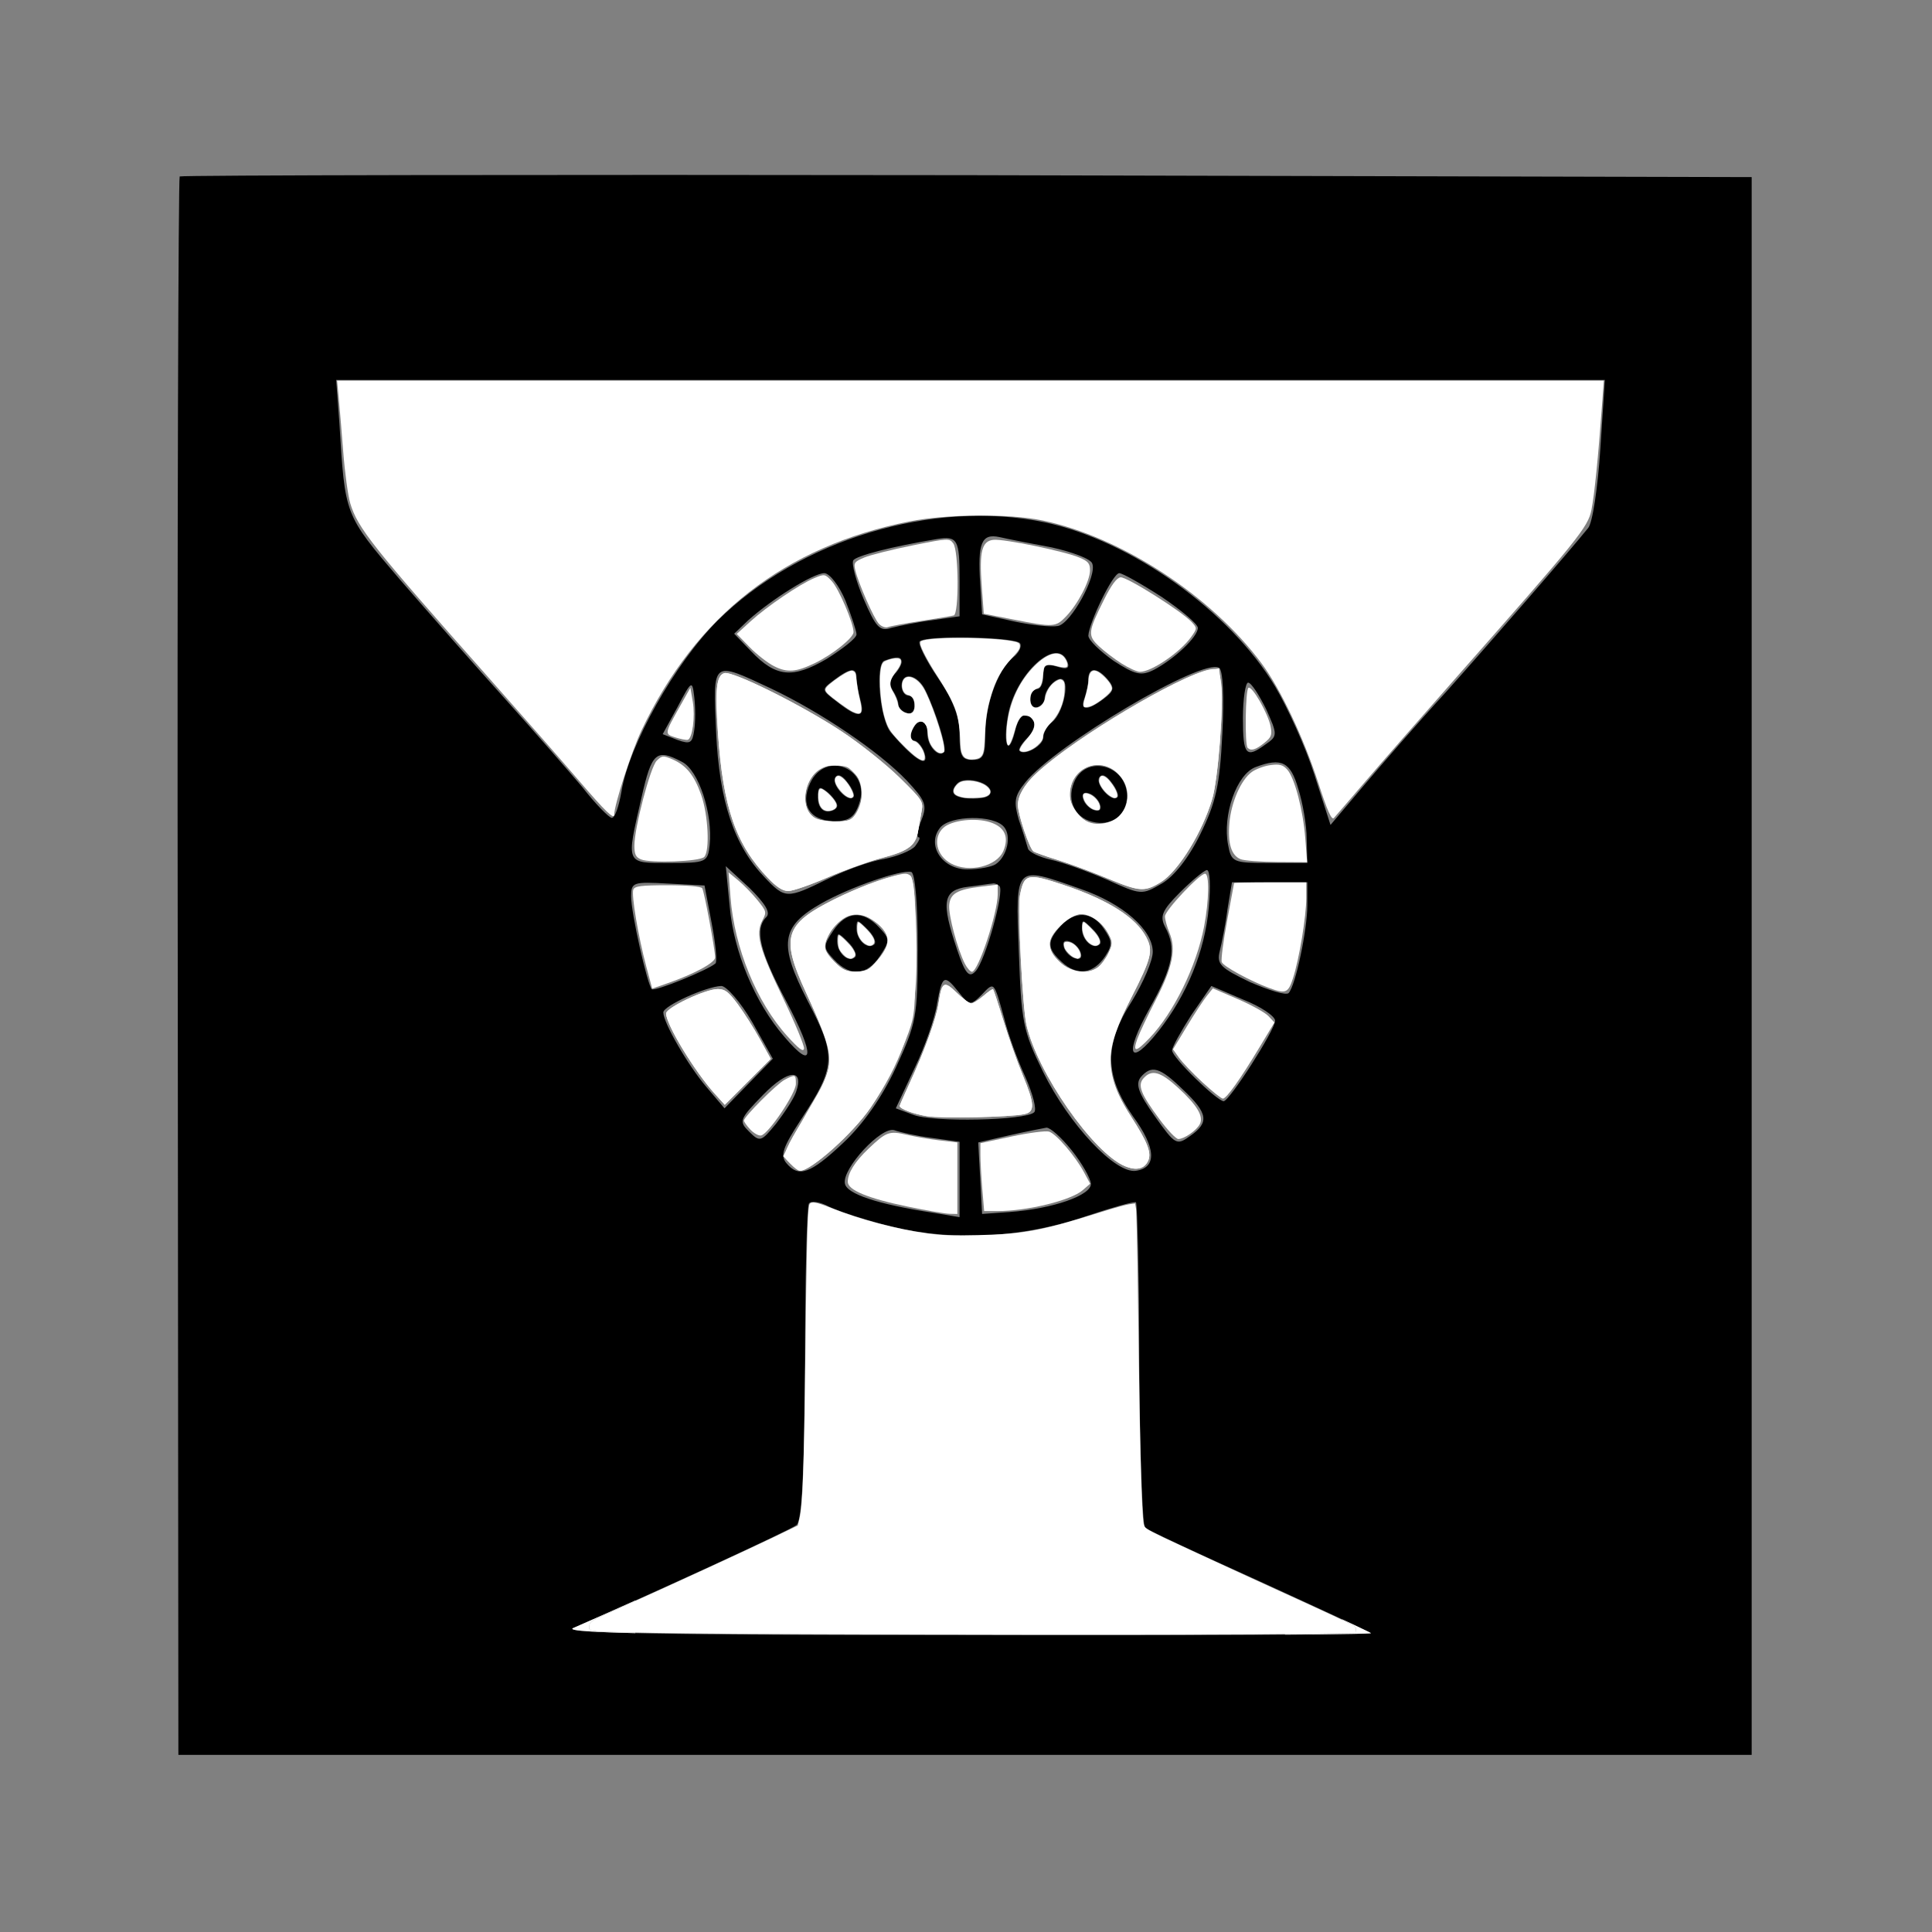<?xml version="1.0" encoding="UTF-8" standalone="no"?>
<svg
   xmlns:dc="http://purl.org/dc/elements/1.1/"
   xmlns:cc="http://creativecommons.org/ns#"
   xmlns:rdf="http://www.w3.org/1999/02/22-rdf-syntax-ns#"
   xmlns:svg="http://www.w3.org/2000/svg"
   xmlns="http://www.w3.org/2000/svg"
   xmlns:sodipodi="http://sodipodi.sourceforge.net/DTD/sodipodi-0.dtd"
   xmlns:inkscape="http://www.inkscape.org/namespaces/inkscape"
   version="1.0"
   width="300pt"
   height="300pt"
   viewBox="0 0 300 300"
   preserveAspectRatio="xMidYMid meet"
   id="svg2899"
   sodipodi:docname="mytherceria.svg"
   inkscape:version="1.0.1 (3bc2e813f5, 2020-09-07)">
  <rect x="0" y="0" width="300" height="300" fill="#808080" stroke="none"/>
  <defs
     id="defs2903" />
  <sodipodi:namedview
     pagecolor="#ffffff"
     bordercolor="#666666"
     borderopacity="1"
     objecttolerance="10"
     gridtolerance="10"
     guidetolerance="10"
     inkscape:pageopacity="0"
     inkscape:pageshadow="2"
     inkscape:window-width="1600"
     inkscape:window-height="837"
     id="namedview2901"
     showgrid="false"
     inkscape:zoom="1.1844039"
     inkscape:cx="172.6261"
     inkscape:cy="197.13238"
     inkscape:window-x="-8"
     inkscape:window-y="-8"
     inkscape:window-maximized="1"
     inkscape:current-layer="svg2899"
     inkscape:document-rotation="0" />
  <g
     transform="translate(0,300) scale(0.1,-0.1)"
     fill="#000000"
     stroke="none"
     id="g2897">
    <path
       d="M279 2726 c-2 -2 -4 -555 -3 -1228 l1 -1223 1221 0 1222 0 0 1225 0 1225 -1218 3 c-670 1 -1220 0 -1223 -2z m2206 -423 c-4 -60 -12 -115 -19 -123 -29 -36 -147 -172 -221 -255 -45 -49 -103 -116 -130 -148 l-49 -58 -25 78 c-14 44 -42 105 -61 137 -70 117 -224 227 -358 255 -173 36 -381 -27 -508 -153 -66 -66 -137 -192 -149 -265 -4 -23 -10 -41 -15 -41 -4 0 -25 21 -46 48 -22 26 -76 88 -120 137 -45 50 -118 133 -163 185 -87 102 -85 99 -94 243 l-5 67 985 0 985 0 -7 -107z m-995 -202 l0 -58 -42 -6 c-24 -3 -52 -9 -64 -12 -18 -6 -24 1 -43 45 -12 28 -19 55 -16 60 5 7 58 21 130 33 32 5 35 -1 35 -62z m143 49 c32 -7 61 -18 63 -25 8 -19 -33 -93 -53 -97 -10 -2 -40 1 -68 7 l-50 11 -3 48 c-4 63 2 78 30 72 13 -3 49 -10 81 -16z m-320 -83 c9 -23 17 -47 17 -52 0 -6 -21 -22 -46 -38 -53 -31 -79 -29 -118 12 l-26 27 22 21 c37 33 101 73 118 73 8 0 23 -19 33 -43z m491 6 c31 -21 56 -42 56 -48 0 -14 -36 -48 -68 -65 -20 -10 -29 -8 -63 14 -21 15 -39 32 -39 39 1 20 38 97 48 97 5 0 35 -17 66 -37z m-220 -72 c3 -5 -2 -15 -11 -22 -24 -20 -43 -73 -43 -119 0 -33 -3 -40 -20 -40 -17 0 -20 7 -20 39 0 28 -10 54 -34 89 -19 28 -31 53 -28 56 9 10 150 7 156 -3z m74 -30 c3 -9 -2 -11 -17 -6 -17 5 -21 2 -21 -14 0 -12 -4 -21 -10 -21 -5 0 -10 -7 -10 -16 0 -9 5 -14 11 -12 6 2 11 8 11 13 0 15 19 35 28 30 11 -7 0 -53 -16 -66 -8 -6 -14 -17 -14 -24 0 -13 -29 -29 -37 -21 -2 2 3 11 12 20 9 9 13 20 10 26 -11 17 -23 11 -29 -16 -10 -40 -19 -21 -11 24 11 66 78 127 93 83z m-258 1 c0 -4 -5 -13 -11 -19 -7 -7 -8 -17 -3 -25 5 -7 9 -17 9 -22 0 -5 6 -11 13 -13 6 -3 12 2 12 11 0 9 -4 16 -10 16 -5 0 -10 7 -10 15 0 23 25 18 37 -7 17 -35 34 -91 29 -96 -9 -9 -26 10 -26 29 0 23 -15 25 -24 4 -3 -8 -1 -15 3 -15 5 0 11 -7 15 -15 12 -31 -13 -17 -51 28 -17 21 -24 105 -10 111 19 7 27 7 27 -2z m498 -112 c-4 -80 -10 -106 -34 -155 -18 -37 -41 -66 -60 -77 -31 -18 -32 -18 -85 6 -30 13 -69 27 -87 31 -18 4 -35 12 -36 18 -2 7 -8 27 -14 44 -8 28 -7 37 10 58 45 57 275 194 301 178 6 -3 8 -45 5 -103z m-701 71 c78 -37 168 -98 211 -143 29 -31 32 -38 23 -61 -6 -15 -8 -27 -5 -27 4 0 1 -6 -5 -14 -6 -7 -28 -16 -49 -20 -20 -3 -59 -17 -87 -31 -63 -31 -66 -31 -98 3 -47 49 -70 117 -75 225 -5 113 -7 111 85 68z m133 17 c0 -7 3 -23 6 -35 8 -28 -3 -29 -36 -3 -25 19 -25 19 -5 34 25 19 35 20 35 4z m390 -3 c11 -13 10 -18 -6 -30 -25 -19 -38 -19 -30 1 3 9 6 22 6 30 0 18 14 18 30 -1z m-642 -79 c-3 -20 -6 -22 -26 -15 l-23 9 23 42 c22 42 23 42 26 16 2 -16 2 -39 0 -52z m888 33 c18 -40 18 -42 -1 -55 -30 -22 -35 -17 -35 41 0 30 4 55 8 55 5 0 17 -19 28 -41z m-907 -82 c26 -13 48 -81 43 -129 -3 -27 -5 -28 -63 -28 -68 0 -67 -3 -43 101 16 71 23 77 63 56z m957 -42 c7 -22 13 -57 13 -77 l1 -38 -59 0 c-56 0 -59 1 -64 28 -9 46 13 110 43 121 40 15 54 8 66 -34z m-478 -2 c2 -9 -7 -13 -27 -13 -30 0 -39 9 -24 24 11 10 46 3 51 -11z m21 -57 c12 -14 5 -46 -13 -58 -6 -4 -26 -8 -44 -8 -39 0 -64 38 -42 65 16 19 83 20 99 1z m-369 -140 c-19 -19 -10 -54 31 -131 45 -85 43 -109 -3 -55 -46 53 -79 133 -85 203 l-6 62 37 -34 c24 -24 33 -38 26 -45z m235 -47 c0 -109 -2 -117 -34 -187 -22 -47 -51 -88 -82 -117 -51 -48 -69 -54 -88 -31 -10 12 -5 25 23 68 54 82 55 98 10 184 -45 88 -42 115 21 151 44 25 124 53 140 49 6 -2 10 -49 10 -117z m452 62 c-6 -68 -34 -136 -78 -192 -46 -58 -54 -37 -14 35 37 66 42 94 24 127 -8 16 -5 25 23 53 18 18 37 34 42 35 5 0 6 -25 3 -58z m-200 29 c67 -23 113 -64 113 -98 0 -14 -15 -48 -32 -76 -44 -68 -43 -116 1 -179 36 -49 38 -80 5 -85 -32 -5 -104 72 -144 153 -32 65 -34 78 -38 188 -5 135 -7 133 95 97z m-572 -53 c6 -31 9 -60 6 -63 -11 -10 -94 -44 -99 -40 -7 8 -32 118 -32 144 0 22 3 23 57 20 l57 -3 11 -58z m447 57 c8 -8 -22 -116 -37 -132 -10 -11 -16 -5 -29 34 -25 74 -22 92 17 97 17 2 35 5 38 5 3 1 8 -1 11 -4z m478 -30 c0 -37 -18 -124 -29 -136 -4 -4 -30 4 -60 17 -46 22 -52 28 -47 48 3 12 9 41 12 65 l7 42 58 0 59 0 0 -36z m-541 -135 c16 -20 18 -21 35 -4 20 21 19 22 35 -35 6 -25 21 -66 33 -92 12 -27 18 -51 14 -55 -12 -13 -159 -16 -188 -4 l-27 10 29 62 c16 33 32 79 35 100 8 45 11 47 34 18z m-321 -46 l32 -57 -37 -38 -38 -39 -28 33 c-29 34 -67 100 -67 116 0 10 66 40 90 41 8 0 30 -25 48 -56z m812 2 c0 -14 -71 -125 -80 -125 -11 1 -80 68 -80 79 0 5 14 30 30 55 l31 45 49 -21 c28 -11 50 -26 50 -33z m-744 -111 c-4 -11 -18 -32 -31 -49 -23 -28 -25 -29 -42 -12 -16 16 -15 19 22 57 39 40 64 41 51 4z m601 4 c39 -37 41 -51 11 -72 -21 -15 -23 -14 -55 31 -25 35 -30 49 -22 60 17 20 30 16 66 -19z m-390 -75 l43 -6 0 -58 0 -59 -42 7 c-85 13 -133 29 -136 45 -5 23 57 90 77 83 8 -3 34 -9 58 -12z m217 -19 c16 -20 29 -43 30 -52 1 -18 -59 -39 -126 -44 l-43 -3 -3 56 -3 55 48 11 c26 6 53 11 58 12 6 0 23 -15 39 -35z m-277 -119 c94 -23 203 -17 301 17 39 13 74 23 76 21 2 -3 5 -115 5 -251 1 -136 5 -250 9 -254 4 -4 84 -41 177 -83 94 -43 172 -79 174 -81 2 -2 -281 -4 -630 -3 -465 0 -627 3 -609 11 124 54 337 152 347 160 8 7 12 78 13 250 0 133 3 245 6 249 3 5 17 3 32 -5 15 -7 60 -22 99 -31z"
       id="path2887" />
    <path
       d="M1670 1790 c-15 -29 -3 -59 26 -66 30 -8 54 11 54 40 0 46 -59 64 -80 26z m65 -28 c-8 -9 -35 20 -28 31 4 6 11 3 19 -8 8 -10 12 -21 9 -23z m-27 -11 c3 -8 -1 -12 -9 -9 -7 2 -15 10 -17 17 -3 8 1 12 9 9 7 -2 15 -10 17 -17z"
       id="path2889" />
    <path
       d="M1258 1784 c-16 -34 0 -59 38 -59 22 0 31 6 38 27 19 54 -52 84 -76 32z m67 -22 c-8 -9 -35 20 -28 31 4 6 11 3 19 -8 8 -10 12 -21 9 -23z m-25 -13 c0 -5 -7 -9 -15 -9 -9 0 -15 9 -15 21 0 18 2 19 15 9 8 -7 15 -16 15 -21z"
       id="path2891" />
    <path
       d="M1294 1555 c-16 -24 -16 -27 1 -45 25 -27 51 -25 71 5 16 24 16 27 -1 45 -25 27 -51 25 -71 -5z m64 -21 c-10 -10 -28 6 -28 24 0 15 1 15 17 -1 9 -9 14 -19 11 -23z m-30 -20 c-10 -10 -28 6 -28 24 0 15 1 15 17 -1 9 -9 14 -19 11 -23z"
       id="path2893" />
    <path
       d="M1647 1562 c-22 -24 -21 -35 2 -56 24 -22 49 -18 67 9 12 18 11 24 -2 43 -18 27 -45 28 -67 4z m61 -28 c-10 -10 -28 6 -28 24 0 15 1 15 17 -1 9 -9 14 -19 11 -23z m-30 -13 c3 -8 -1 -12 -9 -9 -7 2 -15 10 -17 17 -3 8 1 12 9 9 7 -2 15 -10 17 -17z"
       id="path2895" />
  </g>
  <path
     style="fill:#ffffff;stroke-width:0.597"
     d="m 272.96,162.158 c -3.066,-9.433 -7.858,-19.549 -11.733,-24.769 -10.43,-14.049 -29.087,-26.227 -45.406,-29.637 -6.85,-1.432 -19.721,-1.338 -27.486,0.2 -25.821,5.115 -44.243,19.47 -55.511,43.255 -2.053,4.334 -5.66,15.458 -5.66,17.456 0,1.107 -1.793,-0.621 -7.284,-7.022 C 116.43,157.619 108.007,148.015 101.164,140.299 77.111,113.178 74.059,109.333 72.517,104.21 72.053,102.671 71.4,97.87 71.064,93.541 70.728,89.213 70.304,84.127 70.122,82.239 L 69.791,78.806 H 200.919 332.047 l -0.38,5.224 c -0.785,10.801 -1.56,18.46 -2.179,21.546 -0.718,3.577 -2.61,5.92 -28.282,35.021 -7.241,8.209 -15.693,17.881 -18.78,21.493 -3.088,3.612 -5.904,6.879 -6.259,7.26 -0.471,0.506 -1.337,-1.436 -3.207,-7.191 z"
     id="path2905"
     transform="scale(0.75)" />
  <path
     style="fill:#ffffff;stroke-width:0.597"
     d="m 160.272,137.933 c -1.328,-0.671 -3.612,-2.449 -5.075,-3.952 l -2.66,-2.732 2.863,-2.611 c 3.387,-3.09 10.158,-7.68 13.21,-8.955 2.104,-0.879 2.209,-0.86 3.612,0.654 1.461,1.577 4.495,8.693 4.495,10.544 0,1.161 -4.314,4.619 -7.969,6.389 -3.911,1.893 -5.755,2.038 -8.476,0.663 z"
     id="path2907"
     transform="scale(0.75)" />
  <path
     style="fill:#ffffff;stroke-width:0.597"
     d="m 181.935,129.114 c -1.058,-1.169 -4.225,-8.387 -4.86,-11.077 -0.355,-1.502 -0.172,-1.757 1.863,-2.609 1.241,-0.519 5.71,-1.641 9.932,-2.493 7.515,-1.517 7.693,-1.525 8.507,-0.412 1.122,1.535 1.197,14.572 0.086,14.895 -0.41,0.119 -3.433,0.631 -6.716,1.136 -3.284,0.505 -6.39,1.08 -6.903,1.278 -0.525,0.202 -1.36,-0.113 -1.908,-0.719 z"
     id="path2909"
     transform="scale(0.75)" />
  <path
     style="fill:#ffffff;stroke-width:0.597"
     d="m 209.753,128.253 -6.068,-1.192 -0.425,-5.663 c -0.54,-7.209 0.014,-9.395 2.445,-9.635 2.16,-0.214 14.61,2.356 17.731,3.66 1.854,0.774 2.235,1.229 2.235,2.666 0,2.167 -2.49,6.964 -4.942,9.522 -2.169,2.263 -2.592,2.288 -10.976,0.641 z"
     id="path2911"
     transform="scale(0.75)" />
  <path
     style="fill:#ffffff;stroke-width:0.597"
     d="m 232.239,137.389 c -1.478,-0.931 -3.589,-2.538 -4.691,-3.572 -2.392,-2.243 -2.316,-2.966 1.018,-9.638 1.522,-3.046 2.616,-4.533 3.423,-4.651 1.234,-0.181 12.804,7.113 14.792,9.324 1.082,1.204 1.078,1.276 -0.161,3.015 -2.272,3.19 -8.24,7.251 -10.62,7.226 -0.591,-0.006 -2.283,-0.773 -3.761,-1.704 z"
     id="path2913"
     transform="scale(0.75)" />
  <path
     style="fill:#ffffff;stroke-width:0.597"
     d="m 199.664,156.357 c -0.224,-0.362 -0.627,-2.626 -0.897,-5.032 -0.517,-4.613 -1.468,-6.908 -5.343,-12.904 -3.926,-6.074 -4.018,-5.999 7.125,-5.776 5.227,0.105 9.718,0.405 9.979,0.667 0.5,0.502 0.325,0.814 -2.342,4.17 -2.3,2.894 -3.954,7.946 -4.395,13.423 -0.205,2.54 -0.637,4.954 -0.96,5.364 -0.727,0.922 -2.618,0.975 -3.166,0.089 z"
     id="path2915"
     transform="scale(0.75)" />
  <path
     style="fill:#ffffff;stroke-width:0.597"
     d="m 187.311,154.03 c -3.744,-3.717 -4.651,-6.074 -4.698,-12.209 -0.035,-4.493 0.229,-5.105 2.199,-5.105 1.773,0 1.79,0.216 0.217,2.761 -1.164,1.884 -1.182,2.122 -0.299,3.894 0.518,1.038 0.941,2.255 0.941,2.704 0,0.449 0.691,1.131 1.535,1.516 1.243,0.566 1.639,0.535 2.08,-0.162 0.881,-1.393 0.66,-2.217 -1.014,-3.768 -0.983,-0.911 -1.44,-1.821 -1.213,-2.412 0.539,-1.405 1.945,-1.155 3.319,0.592 1.983,2.522 5.486,12.94 4.636,13.79 -0.74,0.74 -2.147,-1.191 -2.62,-3.593 -0.611,-3.104 -2.513,-3.744 -3.659,-1.23 -0.658,1.444 -0.571,1.777 0.853,3.263 0.872,0.91 1.46,2.012 1.306,2.449 -0.182,0.517 -1.434,-0.352 -3.586,-2.489 z"
     id="path2917"
     transform="scale(0.75)" />
  <path
     style="fill:#ffffff;stroke-width:0.597"
     d="m 174.272,145.522 c -1.395,-1.067 -2.642,-2.261 -2.771,-2.653 -0.261,-0.794 4.433,-4.149 5.005,-3.578 0.433,0.433 1.342,4.934 1.379,6.827 0.035,1.804 -0.613,1.697 -3.612,-0.597 z"
     id="path2919"
     transform="scale(0.75)" />
  <path
     style="fill:#ffffff;stroke-width:0.597"
     d="m 212.851,153.167 c 1.989,-2.608 1.817,-4.735 -0.406,-4.992 -1.369,-0.158 -1.683,0.125 -2.311,2.09 -1.202,3.76 -1.945,3.851 -1.501,0.183 0.53,-4.376 3.362,-10.118 6.299,-12.772 2.711,-2.449 4.42,-2.728 5.408,-0.882 0.653,1.22 0.589,1.255 -1.559,0.852 -2.493,-0.468 -3.235,0.139 -3.25,2.657 -0.005,0.844 -0.53,1.824 -1.203,2.244 -1.41,0.88 -1.602,3.601 -0.291,4.105 1.253,0.481 2.47,-0.681 2.884,-2.753 0.427,-2.137 2.6,-3.57 3.168,-2.09 0.566,1.476 -0.779,5.228 -2.775,7.741 -0.986,1.24 -1.792,2.579 -1.792,2.976 0,1.024 -1.993,2.697 -3.212,2.697 -0.868,0 -0.784,-0.32 0.541,-2.057 z"
     id="path2921"
     transform="scale(0.75)" />
  <path
     style="fill:#ffffff;stroke-width:0.597"
     d="m 224.714,145.321 c 0.2,-0.521 0.533,-2.005 0.739,-3.297 0.479,-2.997 1.146,-3.378 2.95,-1.684 1.969,1.85 1.829,2.642 -0.78,4.415 -2.567,1.744 -3.425,1.911 -2.909,0.566 z"
     id="path2923"
     transform="scale(0.75)" />
  <path
     style="fill:#ffffff;stroke-width:0.597"
     d="m 229.851,182.06 c -3.119,-1.325 -7.821,-3.072 -10.448,-3.881 -2.627,-0.809 -5.07,-1.671 -5.429,-1.915 -0.824,-0.56 -3.228,-7.669 -3.228,-9.544 0,-1.95 1.33,-4.296 3.68,-6.489 7.759,-7.24 30.054,-20.573 36.02,-21.541 l 1.958,-0.318 0.404,3.5 c 0.536,4.643 -0.613,19.437 -1.828,23.53 -2.031,6.841 -6.642,14.403 -10.32,16.926 -3.501,2.401 -4.592,2.374 -10.81,-0.268 z m 1.837,-13.059 c 2.84,-2.84 2.221,-7.757 -1.234,-9.798 -4.088,-2.415 -8.961,0.422 -8.961,5.217 0,5.453 6.433,8.343 10.195,4.581 z"
     id="path2925"
     transform="scale(0.75)" />
  <path
     style="fill:#ffffff;stroke-width:0.597"
     d="m 159.005,181.783 c -6.661,-6.952 -9.304,-14.601 -10.348,-29.952 -0.624,-9.181 -0.336,-11.943 1.3,-12.462 1.678,-0.533 16.128,6.656 24.372,12.124 3.803,2.523 9.097,6.741 11.867,9.458 4.727,4.634 4.981,5.014 4.629,6.902 -0.205,1.099 -0.544,3.015 -0.755,4.257 -0.503,2.977 -2.225,4.24 -7.531,5.526 -2.382,0.577 -7.337,2.352 -11.013,3.945 -3.675,1.593 -7.416,2.896 -8.311,2.896 -1.152,0 -2.385,-0.789 -4.21,-2.694 z m 16.789,-12.005 c 1.396,-0.536 2.713,-3.407 2.713,-5.914 0,-1.617 -0.46,-2.626 -1.82,-3.985 -1.613,-1.613 -2.105,-1.782 -4.327,-1.484 -2.969,0.398 -4.951,2.376 -5.543,5.533 -0.485,2.585 0.444,4.864 2.282,5.603 1.586,0.637 5.318,0.775 6.695,0.247 z"
     id="path2927"
     transform="scale(0.75)" />
  <path
     style="fill:#ffffff;stroke-width:0.597"
     d="m 132.687,177.92 c -1.058,-0.447 -1.343,-1.05 -1.343,-2.838 0,-3.698 3.302,-16.261 4.621,-17.58 1.081,-1.081 1.332,-1.105 3.201,-0.31 2.876,1.224 4.546,3.27 5.988,7.335 1.478,4.166 1.85,11.681 0.638,12.902 -0.944,0.95 -11.117,1.332 -13.105,0.491 z"
     id="path2929"
     transform="scale(0.75)" />
  <path
     style="fill:#ffffff;stroke-width:0.597"
     d="m 139.823,152.677 c -2.262,-0.721 -2.263,-0.714 0.935,-6.409 l 2.179,-3.881 0.495,2.894 c 0.529,3.091 -0.083,7.673 -1.054,7.891 -0.323,0.072 -1.473,-0.151 -2.555,-0.496 z"
     id="path2931"
     transform="scale(0.75)" />
  <path
     style="fill:#ffffff;stroke-width:0.597"
     d="m 133.803,200.099 c -1.654,-6.177 -3.106,-14.799 -2.68,-15.911 0.282,-0.735 1.619,-0.905 7.114,-0.905 4.035,0 6.921,0.25 7.15,0.62 0.428,0.692 2.672,12.734 2.672,14.337 0,1.082 -4.317,3.41 -9.948,5.366 l -3.082,1.07 z"
     id="path2933"
     transform="scale(0.75)" />
  <path
     style="fill:#ffffff;stroke-width:0.597"
     d="m 147.951,226.4 c -4.155,-4.599 -10.041,-14.312 -10.041,-16.569 0,-1.202 8.146,-5.056 10.688,-5.056 1.491,0 2.222,0.554 4.138,3.134 1.28,1.724 3.342,4.975 4.582,7.224 l 2.254,4.09 -4.756,4.756 -4.756,4.756 z"
     id="path2935"
     transform="scale(0.75)" />
  <path
     style="fill:#ffffff;stroke-width:0.597"
     d="m 162.983,214.499 c -6.334,-7 -10.935,-18.262 -11.741,-28.739 l -0.395,-5.136 2.039,1.689 c 1.121,0.929 2.904,2.765 3.962,4.079 1.873,2.327 1.899,2.438 0.983,4.209 -1.449,2.802 -0.67,5.706 4.321,16.101 2.479,5.163 4.419,9.847 4.311,10.408 -0.145,0.751 -1.062,0.064 -3.481,-2.61 z"
     id="path2937"
     transform="scale(0.75)" />
  <path
     style="fill:#ffffff;stroke-width:0.597"
     d="m 147.951,226.4 c -4.155,-4.599 -10.041,-14.312 -10.041,-16.569 0,-1.202 8.146,-5.056 10.688,-5.056 1.491,0 2.222,0.554 4.138,3.134 1.28,1.724 3.342,4.975 4.582,7.224 l 2.254,4.09 -4.756,4.756 -4.756,4.756 z"
     id="path2939"
     transform="scale(0.75)" />
  <path
     style="fill:#ffffff;stroke-width:0.597"
     d="m 155.347,233.862 c -0.724,-0.771 -1.317,-1.606 -1.317,-1.855 0,-0.805 6.813,-7.625 8.478,-8.486 2.177,-1.126 2.268,-1.09 2.268,0.892 0,1.953 -5.684,10.384 -7.198,10.676 -0.503,0.097 -1.507,-0.455 -2.232,-1.226 z"
     id="path2941"
     transform="scale(0.75)" />
  <path
     style="fill:#ffffff;stroke-width:0.597"
     d="m 163.805,240.982 c -1.545,-1.329 -1.591,-1.511 -0.834,-3.338 0.44,-1.063 1.833,-3.529 3.094,-5.481 3.302,-5.109 5.194,-9.043 5.615,-11.676 0.427,-2.672 -0.575,-5.802 -4.797,-14.977 -5.305,-11.528 -4.502,-14.141 5.955,-19.381 4.712,-2.361 12.706,-5.234 14.563,-5.234 1.868,0 2.124,1.945 2.113,16.119 -0.009,11.81 -0.118,13.141 -1.364,16.65 -1.748,4.923 -5.035,11.436 -7.866,15.589 -3.561,5.224 -12.325,13.134 -14.551,13.134 -0.162,0 -1.03,-0.633 -1.929,-1.406 z m 16.515,-40.554 c 1.443,-1.144 3.56,-4.395 3.56,-5.467 0,-2.553 -3.734,-5.708 -6.756,-5.708 -2.61,0 -6.379,4.074 -6.379,6.896 0,0.542 0.913,1.898 2.03,3.015 1.618,1.618 2.496,2.026 4.328,2.011 1.264,-0.01 2.711,-0.346 3.216,-0.746 z"
     id="path2943"
     transform="scale(0.75)" />
  <path
     style="fill:#ffffff;stroke-width:0.597"
     d="m 187.893,249.807 c -8.221,-1.705 -12.371,-3.425 -12.371,-5.126 0,-1.817 1.472,-4.169 4.28,-6.843 3.71,-3.532 4.289,-3.741 7.977,-2.884 1.751,0.407 4.813,0.929 6.806,1.16 l 3.623,0.42 v 7.404 7.404 l -1.642,-0.039 c -0.903,-0.021 -4.806,-0.695 -8.674,-1.497 z"
     id="path2945"
     transform="scale(0.75)" />
  <path
     style="fill:#ffffff;stroke-width:0.597"
     d="m 191.898,231.091 c -2.771,-0.446 -5.629,-1.524 -5.629,-2.124 0,-0.134 0.97,-2.341 2.156,-4.904 3.046,-6.584 5.421,-13.172 5.899,-16.36 0.671,-4.474 1.117,-4.734 3.737,-2.176 1.259,1.229 2.665,2.235 3.126,2.235 0.461,0 1.588,-0.719 2.506,-1.598 0.918,-0.879 1.77,-1.484 1.895,-1.343 0.125,0.14 1.096,3.072 2.157,6.515 1.061,3.443 2.842,8.465 3.958,11.16 2.535,6.123 2.609,7.687 0.387,8.172 -2.891,0.631 -17.058,0.929 -20.192,0.425 z"
     id="path2947"
     transform="scale(0.75)" />
  <path
     style="fill:#ffffff;stroke-width:0.597"
     d="m 203.371,246.179 c -0.212,-2.512 -0.386,-5.676 -0.386,-7.031 v -2.463 l 6.493,-1.391 c 3.571,-0.765 7.05,-1.214 7.731,-0.998 1.475,0.468 5.406,5.044 7.208,8.391 l 1.286,2.388 -1.529,1.333 c -2.428,2.116 -11.441,4.328 -17.668,4.335 l -2.748,0.003 z"
     id="path2949"
     transform="scale(0.75)" />
  <path
     style="fill:#ffffff;stroke-width:0.597"
     d="m 232.895,241.433 c -6.58,-2.767 -18.13,-19.346 -20.381,-29.257 -0.808,-3.556 -1.852,-24.105 -1.358,-26.718 0.87,-4.601 1.528,-4.758 9.195,-2.189 9.145,3.064 14.867,6.711 17,10.835 1.42,2.745 1.03,4.294 -3.138,12.465 -3.256,6.383 -4.041,8.477 -4.247,11.319 -0.315,4.352 0.896,8.188 4.186,13.268 3.412,5.268 4.296,7.542 3.559,9.16 -0.781,1.715 -2.466,2.105 -4.817,1.117 z m -5.643,-41.114 c 0.687,-0.481 1.697,-1.819 2.244,-2.972 0.905,-1.908 0.912,-2.259 0.071,-3.884 -2.533,-4.898 -6.227,-5.601 -9.937,-1.891 -3.018,3.018 -3.064,4.897 -0.186,7.612 2.383,2.248 5.559,2.71 7.807,1.136 z"
     id="path2951"
     transform="scale(0.75)" />
  <path
     style="fill:#ffffff;stroke-width:0.597"
     d="m 240.086,231.757 c -3.945,-5.322 -4.625,-7.087 -3.294,-8.557 1.658,-1.832 3.47,-1.329 7.07,1.962 3.992,3.649 5.394,5.995 4.538,7.595 -0.705,1.318 -3.237,3.064 -4.442,3.064 -0.473,0 -2.216,-1.829 -3.872,-4.064 z"
     id="path2953"
     transform="scale(0.75)" />
  <path
     style="fill:#ffffff;stroke-width:0.597"
     d="m 248.974,224.101 c -1.997,-1.849 -4.19,-4.147 -4.873,-5.106 l -1.242,-1.744 2.843,-4.703 c 1.564,-2.587 3.419,-5.425 4.123,-6.308 l 1.28,-1.605 5.131,2.204 c 2.822,1.212 5.691,2.8 6.376,3.529 l 1.245,1.325 -3.122,5.185 c -3.968,6.591 -6.818,10.585 -7.553,10.585 -0.316,0 -2.209,-1.513 -4.206,-3.362 z"
     id="path2955"
     transform="scale(0.75)" />
  <path
     style="fill:#ffffff;stroke-width:0.597"
     d="m 235.481,215.075 c 0.44,-1.231 2.149,-4.852 3.796,-8.045 3.493,-6.771 4.264,-10.515 2.857,-13.881 -0.517,-1.237 -0.94,-2.778 -0.94,-3.425 0,-1.222 7.153,-8.827 8.303,-8.827 0.926,0 0.821,5.579 -0.205,10.945 -1.564,8.172 -6.279,17.814 -11.282,23.068 -2.854,2.997 -3.558,3.043 -2.529,0.165 z"
     id="path2957"
     transform="scale(0.75)" />
  <path
     style="fill:#ffffff;stroke-width:0.597"
     d="m 262.68,204.516 c -3.869,-1.426 -9.392,-4.449 -9.728,-5.324 -0.183,-0.477 0.313,-4.318 1.101,-8.537 0.789,-4.219 1.442,-7.737 1.451,-7.819 0.01,-0.082 3.376,-0.149 7.48,-0.149 h 7.463 v 3.205 c 0,3.849 -1.465,12.716 -2.75,16.645 -1.01,3.088 -1.493,3.278 -5.017,1.979 z"
     id="path2959"
     transform="scale(0.75)" />
  <path
     style="fill:#ffffff;stroke-width:0.597"
     d="m 256.857,177.889 c -1.933,-0.777 -2.697,-3.273 -2.313,-7.561 0.384,-4.294 2.4,-8.875 4.613,-10.485 0.849,-0.618 2.597,-1.265 3.884,-1.438 1.86,-0.25 2.568,-0.061 3.456,0.92 1.541,1.703 3.292,8.362 3.747,14.258 l 0.381,4.925 -6.207,-0.038 c -3.414,-0.021 -6.816,-0.282 -7.559,-0.581 z"
     id="path2961"
     transform="scale(0.75)" />
  <path
     style="fill:#ffffff;stroke-width:0.597"
     d="m 258.308,154.826 c -0.626,-0.626 -0.465,-12.028 0.175,-12.423 0.746,-0.461 4.079,5.359 4.583,8.002 0.339,1.777 0.162,2.23 -1.338,3.43 -1.771,1.417 -2.719,1.692 -3.42,0.991 z"
     id="path2963"
     transform="scale(0.75)" />
  <path
     style="fill:#ffffff;stroke-width:0.597"
     d="m 229.074,181.792 c -3.546,-1.46 -8.248,-3.199 -10.448,-3.864 -2.2,-0.665 -4.293,-1.411 -4.652,-1.658 -0.853,-0.587 -3.229,-7.707 -3.226,-9.669 0.003,-2.298 1.897,-4.956 5.911,-8.296 9.5,-7.906 30.3,-19.797 34.629,-19.797 0.956,0 1.233,0.561 1.557,3.153 0.538,4.306 -0.671,19.721 -1.861,23.73 -2.038,6.865 -7.068,15.062 -10.565,17.218 -3.386,2.088 -4.483,2.009 -11.346,-0.817 z m 3.015,-13.148 c 1.881,-2.165 1.81,-5.609 -0.165,-7.957 -3.79,-4.504 -10.432,-1.97 -10.432,3.979 0,1.952 1.904,4.709 3.814,5.523 2.075,0.884 5.313,0.147 6.783,-1.545 z"
     id="path2965"
     transform="scale(0.75)" />
  <path
     style="fill:#ffffff;stroke-width:0.597"
     d="m 232.895,241.433 c -6.58,-2.767 -18.13,-19.346 -20.381,-29.257 -0.808,-3.556 -1.852,-24.105 -1.358,-26.718 0.87,-4.601 1.528,-4.758 9.195,-2.189 9.145,3.064 14.867,6.711 17,10.835 1.417,2.74 1.03,4.293 -3.072,12.336 -5.83,11.431 -5.853,15.874 -0.126,24.715 3.412,5.268 4.296,7.542 3.559,9.16 -0.781,1.715 -2.466,2.105 -4.817,1.117 z m -5.643,-41.114 c 0.687,-0.481 1.697,-1.819 2.244,-2.972 0.899,-1.894 0.907,-2.267 0.09,-3.849 -1.263,-2.442 -3.75,-4.245 -5.856,-4.245 -2.16,0 -6.416,3.94 -6.416,5.939 0,4.314 6.392,7.61 9.939,5.126 z"
     id="path2967"
     transform="scale(0.75)" />
  <path
     style="fill:#ffffff;stroke-width:0.597"
     d="m 199.779,199.552 c -1.528,-2.955 -3.449,-10.148 -3.254,-12.181 0.229,-2.39 1.637,-3.2 6.609,-3.807 l 3.433,-0.419 v 1.971 c 0,3.893 -4.044,16.077 -5.337,16.077 -0.332,0 -0.985,-0.739 -1.452,-1.642 z"
     id="path2969"
     transform="scale(0.75)" />
  <path
     style="fill:#ffffff;stroke-width:0.597"
     d="m 191.898,231.091 c -2.771,-0.446 -5.629,-1.524 -5.629,-2.124 0,-0.134 0.964,-2.341 2.142,-4.904 3.057,-6.651 5.452,-13.286 5.919,-16.403 0.664,-4.429 1.116,-4.687 3.731,-2.133 1.259,1.229 2.592,2.235 2.964,2.235 0.371,0 1.513,-0.705 2.537,-1.567 1.024,-0.862 1.956,-1.466 2.071,-1.343 0.115,0.123 1.075,3.044 2.133,6.492 1.058,3.448 2.833,8.47 3.945,11.16 2.527,6.116 2.6,7.679 0.379,8.163 -2.891,0.631 -17.058,0.929 -20.192,0.425 z"
     id="path2971"
     transform="scale(0.75)" />
  <path
     style="fill:#ffffff;stroke-width:0.597"
     d="m 196.881,178.771 c -3.029,-1.644 -3.811,-5.292 -1.58,-7.371 1.702,-1.586 6.674,-2.168 9.76,-1.144 2.946,0.978 3.88,3.016 2.693,5.881 -1.345,3.246 -7.153,4.653 -10.873,2.634 z"
     id="path2973"
     transform="scale(0.75)" />
  <path
     style="fill:#ffffff;stroke-width:0.597"
     d="m 197.894,164.153 c -0.615,-0.995 0.915,-2.362 2.643,-2.362 1.83,0 4.422,1.608 3.915,2.429 -0.471,0.763 -6.081,0.705 -6.558,-0.067 z"
     id="path2975"
     transform="scale(0.75)" />
  <path
     style="fill:#ffffff;stroke-width:0.597"
     d="m 159.005,181.783 c -6.661,-6.952 -9.304,-14.601 -10.348,-29.952 -0.624,-9.181 -0.336,-11.943 1.3,-12.462 1.678,-0.533 16.128,6.656 24.372,12.124 3.803,2.523 9.097,6.741 11.867,9.458 4.727,4.634 4.981,5.014 4.629,6.902 -0.205,1.099 -0.542,2.994 -0.749,4.212 -0.521,3.066 -1.755,3.96 -7.806,5.656 -2.89,0.81 -7.993,2.661 -11.341,4.115 -3.347,1.453 -6.819,2.642 -7.714,2.642 -1.151,0 -2.385,-0.789 -4.21,-2.694 z m 16.789,-12.005 c 2.786,-1.069 3.564,-6.932 1.272,-9.596 -1.196,-1.391 -1.914,-1.675 -4.231,-1.675 -2.304,0 -3.036,0.286 -4.204,1.644 -2.752,3.199 -2.503,8.186 0.468,9.38 1.586,0.637 5.318,0.775 6.695,0.247 z"
     id="path2977"
     transform="scale(0.75)" />
  <path
     style="fill:#ffffff;stroke-width:0.597"
     d="m 163.569,240.881 -1.415,-1.507 1.612,-3.12 c 0.887,-1.716 2.944,-5.374 4.571,-8.128 4.721,-7.991 4.63,-9.397 -1.453,-22.616 -5.488,-11.927 -4.553,-14.388 7.667,-20.177 7.128,-3.377 13.334,-5.09 14.078,-3.887 0.829,1.342 1.421,14.036 1.011,21.692 -0.51,9.521 -3.243,17.153 -9.353,26.115 -3.759,5.513 -12.334,13.134 -14.779,13.134 -0.287,0 -1.16,-0.678 -1.938,-1.507 z m 18.176,-42.183 c 3.024,-3.533 2.685,-5.729 -1.287,-8.348 -3.155,-2.08 -6.811,-0.794 -8.827,3.106 -1.297,2.509 -1.108,3.454 1.146,5.708 1.636,1.636 2.496,2.03 4.431,2.03 2.08,0 2.687,-0.334 4.537,-2.496 z"
     id="path2979"
     transform="scale(0.75)" />
  <path
     style="fill:#ffffff;stroke-width:0.149"
     d="m 175.434,198.296 c -0.506,-0.221 -1.28,-1.044 -1.665,-1.772 -0.318,-0.602 -0.382,-2.805 -0.084,-2.907 0.252,-0.086 2.316,1.928 2.854,2.787 0.646,1.03 0.694,1.418 0.22,1.791 -0.453,0.356 -0.698,0.375 -1.326,0.101 z"
     id="path2981"
     transform="scale(0.75)" />
  <path
     style="fill:#ffffff;stroke-width:0.149"
     d="m 179.154,195.449 c -0.685,-0.411 -1.293,-1.237 -1.551,-2.109 -0.22,-0.744 -0.145,-2.327 0.115,-2.413 0.105,-0.035 0.751,0.497 1.435,1.182 1.769,1.772 2.295,2.953 1.549,3.476 -0.461,0.323 -0.837,0.289 -1.548,-0.137 z"
     id="path2983"
     transform="scale(0.75)" />
  <path
     style="fill:#ffffff;stroke-width:0.149"
     d="m 170.5,167.626 c -0.628,-0.383 -0.995,-1.233 -1.072,-2.48 -0.07,-1.141 0.122,-1.866 0.493,-1.866 0.643,0 2.61,1.84 3.123,2.923 0.327,0.689 0.163,1.111 -0.564,1.457 -0.685,0.325 -1.413,0.313 -1.981,-0.034 z"
     id="path2985"
     transform="scale(0.75)" />
  <path
     style="fill:#ffffff;stroke-width:0.149"
     d="m 175.437,164.974 c -1.019,-0.535 -2.326,-2.156 -2.532,-3.14 -0.117,-0.557 0.095,-1.031 0.519,-1.166 0.677,-0.215 2.123,1.25 2.917,2.955 0.407,0.874 0.444,1.159 0.185,1.418 -0.237,0.237 -0.545,0.218 -1.09,-0.068 z"
     id="path2987"
     transform="scale(0.75)" />
  <path
     style="fill:#ffffff;stroke-width:0.149"
     d="m 222.526,198.309 c -0.746,-0.235 -2.043,-1.571 -2.167,-2.232 -0.171,-0.909 -0.068,-1.082 0.634,-1.068 0.814,0.016 1.714,0.613 2.287,1.517 0.52,0.82 0.584,1.592 0.151,1.824 -0.159,0.085 -0.31,0.148 -0.336,0.139 -0.026,-0.008 -0.282,-0.089 -0.57,-0.18 z"
     id="path2989"
     transform="scale(0.75)" />
  <path
     style="fill:#ffffff;stroke-width:0.149"
     d="m 226.034,195.582 c -0.936,-0.488 -1.585,-1.417 -1.868,-2.675 -0.191,-0.847 -0.072,-2.015 0.204,-2.015 0.274,0 2.208,1.908 2.766,2.728 0.658,0.968 0.759,1.631 0.299,1.954 -0.435,0.305 -0.828,0.307 -1.401,0.009 z"
     id="path2991"
     transform="scale(0.75)" />
  <path
     style="fill:#ffffff;stroke-width:0.149"
     d="m 226.321,167.55 c -0.766,-0.34 -1.5,-1.091 -1.843,-1.888 -0.502,-1.168 -0.18,-1.658 0.87,-1.322 1.244,0.398 2.453,1.837 2.371,2.821 -0.038,0.462 -0.095,0.526 -0.491,0.557 -0.246,0.019 -0.654,-0.057 -0.907,-0.169 z"
     id="path2993"
     transform="scale(0.75)" />
  <path
     style="fill:#ffffff;stroke-width:0.149"
     d="m 229.821,164.793 c -0.993,-0.629 -2.105,-2.089 -2.235,-2.93 -0.077,-0.503 0.149,-1.095 0.455,-1.192 0.458,-0.145 1.146,0.307 1.877,1.234 1.219,1.545 1.752,3.005 1.178,3.226 -0.399,0.153 -0.577,0.106 -1.275,-0.337 z"
     id="path2995"
     transform="scale(0.75)" />
  <path
     style="fill:#ffffff;stroke-width:0.149"
     d="m 211.286,155.482 c -0.237,-0.174 -0.234,-0.226 0.043,-0.784 0.163,-0.328 0.729,-1.088 1.257,-1.689 1.086,-1.234 1.582,-2.16 1.582,-2.956 0,-1.483 -1.826,-2.573 -2.755,-1.644 -0.537,0.537 -0.946,1.444 -1.371,3.045 -0.391,1.471 -0.993,2.871 -1.235,2.871 -0.483,0 -0.595,-2.378 -0.232,-4.906 0.654,-4.544 2.623,-8.577 5.656,-11.586 2.432,-2.413 4.617,-3.15 5.87,-1.981 0.511,0.476 0.958,1.408 0.903,1.881 -0.038,0.332 -0.13,0.407 -0.545,0.447 -0.274,0.026 -1.057,-0.1 -1.74,-0.28 -1.435,-0.379 -2.209,-0.316 -2.486,0.202 -0.097,0.181 -0.229,0.956 -0.294,1.722 -0.119,1.412 -0.449,2.378 -0.877,2.565 -1.311,0.574 -1.665,1.002 -1.754,2.118 -0.11,1.372 0.495,2.195 1.458,1.983 0.792,-0.174 1.43,-0.961 1.611,-1.988 0.278,-1.58 1.273,-3.019 2.495,-3.61 0.631,-0.306 0.698,-0.311 1.042,-0.086 0.489,0.32 0.576,0.749 0.483,2.378 -0.138,2.424 -1.236,4.917 -2.86,6.498 -0.891,0.868 -1.579,2.061 -1.579,2.742 0,0.626 -0.341,1.183 -1.195,1.951 -1.149,1.033 -2.847,1.575 -3.479,1.11 z"
     id="path2997"
     transform="scale(0.75)" />
  <path
     style="fill:#ffffff;stroke-width:0.149"
     d="m 224.417,146.315 c -0.178,-0.178 -0.102,-0.852 0.21,-1.841 0.407,-1.294 0.735,-2.878 0.736,-3.555 0.001,-0.872 0.28,-1.651 0.685,-1.916 0.317,-0.207 0.463,-0.217 0.973,-0.064 0.788,0.236 2.559,1.963 2.973,2.9 0.279,0.63 0.286,0.725 0.08,1.122 -0.405,0.784 -2.623,2.532 -4.011,3.162 -0.625,0.284 -1.458,0.381 -1.647,0.192 z"
     id="path2999"
     transform="scale(0.75)" />
  <path
     style="fill:#ffffff;stroke-width:0.149"
     d="m 200.661,157.217 c -0.832,-0.203 -1.124,-0.418 -1.434,-1.06 -0.278,-0.574 -0.344,-1.061 -0.447,-3.305 -0.174,-3.795 -0.553,-5.368 -2,-8.303 -0.445,-0.903 -1.619,-2.884 -2.608,-4.403 -2.011,-3.088 -3.596,-6.076 -3.634,-6.856 -0.024,-0.481 0.013,-0.524 0.614,-0.701 2.743,-0.809 15.465,-0.62 19.048,0.283 0.87,0.219 1.062,0.471 0.924,1.208 -0.08,0.424 -0.452,0.919 -1.626,2.164 -2.198,2.33 -3.495,4.772 -4.518,8.501 -0.662,2.414 -0.935,4.392 -1.089,7.88 -0.136,3.087 -0.292,3.709 -1.065,4.259 -0.382,0.271 -1.629,0.463 -2.164,0.332 z"
     id="path3001"
     transform="scale(0.75)" />
  <path
     style="fill:#ffffff;stroke-width:0.149"
     d="m 189.861,156.853 c -1.05,-0.701 -3.346,-2.919 -4.832,-4.668 -1,-1.177 -1.43,-2.045 -1.969,-3.979 -0.946,-3.396 -1.172,-9.263 -0.413,-10.726 0.24,-0.462 0.426,-0.587 1.311,-0.883 1.163,-0.388 2.256,-0.397 2.492,-0.02 0.261,0.417 -0.033,1.285 -0.757,2.23 -1.474,1.925 -1.696,2.818 -1.002,4.039 0.706,1.244 1.129,2.257 1.221,2.93 0.113,0.821 0.806,1.585 1.674,1.846 1.255,0.376 1.888,-0.276 1.775,-1.83 -0.076,-1.052 -0.452,-1.627 -1.201,-1.839 -0.716,-0.202 -1.075,-0.56 -1.293,-1.287 -0.235,-0.783 -0.087,-1.65 0.365,-2.137 0.889,-0.96 2.791,-0.037 3.978,1.931 1.407,2.332 3.992,9.785 4.243,12.233 0.089,0.87 0.071,0.959 -0.229,1.12 -0.516,0.276 -1.133,0.041 -1.804,-0.687 -0.85,-0.922 -1.194,-1.781 -1.341,-3.345 -0.131,-1.401 -0.167,-1.514 -0.644,-2.044 -0.378,-0.419 -1.119,-0.443 -1.617,-0.051 -0.484,0.381 -1.138,1.608 -1.244,2.336 -0.112,0.766 0.164,1.282 0.772,1.439 0.948,0.245 2.218,2.334 2.107,3.466 -0.066,0.675 -0.5,0.655 -1.591,-0.073 z"
     id="path3003"
     transform="scale(0.75)" />
  <path
     style="fill:#ffffff;stroke-width:0.149"
     d="m 176.48,147.333 c -0.936,-0.443 -4.209,-2.826 -5.087,-3.704 -0.731,-0.731 -0.673,-1.084 0.321,-1.942 1.171,-1.011 3.176,-2.345 3.994,-2.657 0.641,-0.245 0.722,-0.247 1.061,-0.025 0.265,0.174 0.388,0.416 0.442,0.877 0.301,2.525 0.435,3.355 0.764,4.714 0.747,3.086 0.438,3.652 -1.495,2.737 z"
     id="path3005"
     transform="scale(0.75)" />
  <path
     style="fill:#ffffff;stroke-width:0.149"
     d="m 199.467,165.117 c -1.531,-0.352 -2.015,-0.682 -2.015,-1.373 0,-0.62 0.757,-1.57 1.48,-1.86 1.384,-0.554 3.976,-0.137 5.266,0.847 1.224,0.933 1.083,1.833 -0.355,2.26 -0.735,0.218 -3.615,0.302 -4.376,0.127 z"
     id="path3007"
     transform="scale(0.75)" />
  <path
     style="fill:#ffffff;stroke-width:0.299"
     d="m 141.745,338.17 c -9.069,-0.117 -17.237,-0.307 -18.151,-0.421 -1.644,-0.205 -1.661,-0.217 -1.57,-1.14 0.089,-0.908 0.256,-1.006 6.36,-3.734 9.789,-4.375 26.525,-12.072 31.909,-14.674 l 4.888,-2.363 0.337,-1.438 c 0.679,-2.903 0.936,-10.023 1.215,-33.677 0.266,-22.57 0.439,-29.466 0.779,-31.119 0.2,-0.975 1.189,-0.869 4.559,0.488 5.849,2.355 13.673,4.426 19.873,5.261 3.085,0.415 5.202,0.488 10.596,0.366 9.406,-0.214 13.251,-0.939 25.518,-4.809 2.447,-0.772 5.013,-1.481 5.702,-1.575 l 1.253,-0.172 0.196,1.154 c 0.108,0.635 0.33,12.169 0.493,25.631 0.28,23.085 0.668,37.262 1.081,39.494 0.172,0.927 0.421,1.101 4.146,2.892 2.18,1.048 10.122,4.723 17.65,8.167 23.862,10.916 22.035,10.021 22.135,10.85 l 0.09,0.739 -11.881,0.198 c -15.022,0.25 -105.275,0.168 -127.176,-0.116 z"
     id="path1642"
     transform="scale(0.75)" />
  <path
     style="fill:#ffffff;stroke-width:0.009"
     d="m 131.213,338.116 c -0.051,-10e-4 -0.358,-0.009 -0.681,-0.017 -6.412,-0.157 -10.296,-0.377 -11.549,-0.654 -0.254,-0.056 -0.427,-0.122 -0.471,-0.179 -0.042,-0.053 -0.005,-0.116 0.101,-0.169 0.029,-0.015 0.402,-0.179 0.828,-0.365 3.165,-1.382 7.202,-3.171 11.017,-4.884 0.58,-0.26 1.062,-0.475 1.071,-0.478 0.015,-0.004 0.017,4.8e-4 0.014,0.04 l -0.003,0.045 -0.536,0.241 c -0.295,0.133 -1.118,0.502 -1.828,0.821 -0.711,0.318 -1.595,0.715 -1.964,0.88 -2.396,1.074 -3.449,1.569 -4.071,1.916 -0.735,0.41 -0.995,0.657 -1.078,1.024 -0.057,0.251 -0.085,0.782 -0.048,0.903 0.071,0.232 0.269,0.326 0.888,0.419 0.154,0.023 0.575,0.078 0.746,0.098 0.512,0.058 3.658,0.158 7.591,0.24 l 0.305,0.006 v 0.059 0.059 l -0.119,-0.002 c -0.065,-10e-4 -0.161,-0.003 -0.212,-0.004 z"
     id="path1644"
     transform="scale(0.75)" />
  <path
     style="fill:#ffffff;stroke-width:0.013"
     d="m 266.029,338.381 v -0.051 l 0.557,-0.008 c 0.307,-0.005 1.014,-0.014 1.573,-0.022 0.559,-0.007 1.538,-0.022 2.177,-0.033 0.638,-0.011 1.704,-0.028 2.368,-0.039 0.664,-0.011 1.554,-0.026 1.979,-0.033 0.424,-0.007 1.686,-0.028 2.803,-0.046 2.94,-0.048 3.305,-0.055 3.312,-0.062 0.004,-0.004 -0.012,-0.157 -0.035,-0.341 -0.023,-0.184 -0.045,-0.425 -0.05,-0.534 l -0.008,-0.2 -0.052,-0.075 c -0.158,-0.229 -0.747,-0.572 -2.224,-1.293 -0.593,-0.29 -0.6,-0.294 -0.604,-0.335 -0.004,-0.038 -7.9e-4,-0.042 0.033,-0.042 0.071,0 4.103,1.898 5.307,2.498 0.594,0.296 0.633,0.318 0.633,0.359 0,0.018 -0.007,0.032 -0.017,0.032 -0.009,7e-5 -0.082,0.006 -0.162,0.013 -0.822,0.07 -4.412,0.141 -10.323,0.205 -2.497,0.027 -6.213,0.059 -6.797,0.059 l -0.472,3e-5 z"
     id="path1646"
     transform="scale(0.75)" />
</svg>
